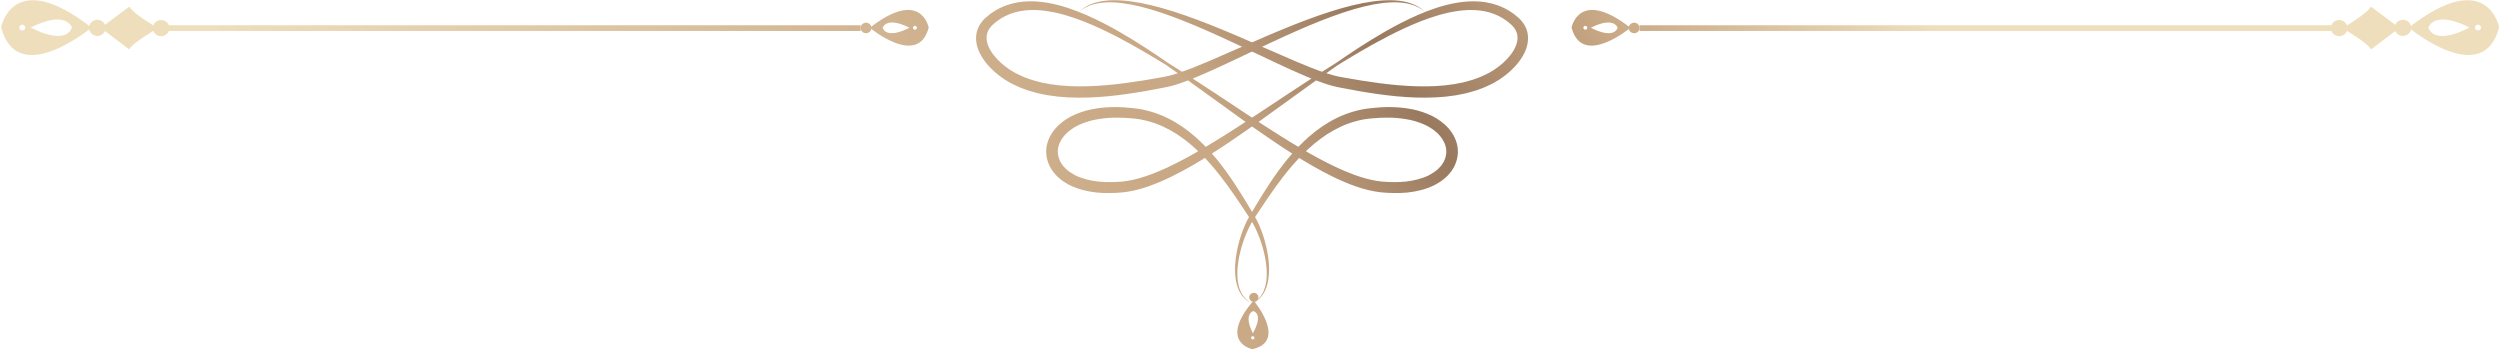 <svg width="947" height="133" viewBox="0 0 947 133" fill="none" xmlns="http://www.w3.org/2000/svg">
<path d="M919.848 10.488C919.848 10.488 921.771 3.533 935.463 10.427C935.463 10.427 922.696 17.564 919.848 10.488ZM939.803 10.442C939.805 11.053 939.297 11.551 938.668 11.553C938.04 11.555 937.528 11.062 937.526 10.45C937.523 9.839 938.032 9.341 938.658 9.337C939.288 9.335 939.798 9.831 939.803 10.442ZM946.662 10.313C946.662 10.313 942.291 -12.796 912.449 10.446C912.449 10.446 940.583 33.922 946.662 10.313Z" fill="url(#paint0_linear_150_12134)"/>
<path d="M910.235 13.617C908.499 13.624 907.087 12.259 907.078 10.569C907.072 8.878 908.474 7.503 910.211 7.496C911.947 7.49 913.359 8.854 913.368 10.543C913.374 12.234 911.972 13.611 910.235 13.617Z" fill="url(#paint1_linear_150_12134)"/>
<path d="M886.086 13.71C884.351 13.718 882.936 12.352 882.93 10.663C882.923 8.972 884.325 7.597 886.061 7.591C887.798 7.583 889.211 8.949 889.219 10.638C889.226 12.329 887.823 13.704 886.086 13.71Z" fill="url(#paint2_linear_150_12134)"/>
<path d="M898.147 18.714C898.147 18.714 908.905 10.604 908.81 10.562C908.905 10.52 898.08 2.495 898.08 2.495C896.827 5.145 887.354 10.634 887.373 10.646C887.217 10.733 896.872 16.072 898.147 18.714Z" fill="url(#paint3_linear_150_12134)"/>
<path d="M602.602 10.505C611.519 6.014 612.771 10.543 612.771 10.543C610.916 15.152 602.602 10.505 602.602 10.505ZM600.521 9.795C600.93 9.797 601.261 10.121 601.259 10.52C601.257 10.918 600.923 11.241 600.514 11.239C600.105 11.237 599.774 10.912 599.776 10.514C599.779 10.115 600.11 9.795 600.521 9.795ZM617.587 10.516C598.155 -4.619 595.309 10.429 595.309 10.429C599.268 25.804 617.587 10.516 617.587 10.516Z" fill="url(#paint4_linear_150_12134)"/>
<path d="M619.031 12.582C620.161 12.586 621.083 11.696 621.087 10.596C621.091 9.495 620.178 8.601 619.048 8.597C617.916 8.59 616.996 9.48 616.992 10.581C616.986 11.681 617.899 12.578 619.031 12.582Z" fill="url(#paint5_linear_150_12134)"/>
<path d="M886.073 11.732H621.086V9.569H886.073V11.732Z" fill="url(#paint6_linear_150_12134)"/>
<path d="M474.241 114.903C474.241 114.903 474.026 114.781 473.604 114.547C473.387 114.441 473.147 114.262 472.86 114.053C472.56 113.861 472.267 113.577 471.924 113.265C471.272 112.611 470.564 111.705 470.005 110.492C469.444 109.284 469.035 107.791 468.843 106.079C468.453 102.651 468.927 98.37 470.281 93.647C470.971 91.288 471.867 88.802 473.079 86.303C473.691 85.053 474.365 83.807 475.177 82.601C476.006 81.349 476.855 80.062 477.726 78.745C481.212 73.499 485.085 67.797 489.907 62.267C492.325 59.513 494.984 56.812 497.966 54.339C499.463 53.114 501.036 51.944 502.691 50.858C504.356 49.791 506.106 48.815 507.937 47.965C509.763 47.105 511.694 46.43 513.676 45.89C514.665 45.603 515.683 45.418 516.7 45.211C517.729 45.063 518.755 44.897 519.843 44.829C524.13 44.41 528.545 44.414 532.84 45.182C534.995 45.532 537.087 46.158 539.064 46.98C541.059 47.786 542.87 48.933 544.376 50.32C545.873 51.709 547.018 53.403 547.545 55.235C548.103 57.065 547.897 59.013 547.115 60.767C546.988 61.067 546.864 61.371 546.663 61.645C546.478 61.923 546.32 62.214 546.124 62.486C545.674 62.998 545.284 63.553 544.736 63.998C543.754 64.974 542.495 65.708 541.236 66.408C538.613 67.69 535.653 68.417 532.655 68.763C529.641 69.081 526.591 69.02 523.577 68.795C520.674 68.514 517.785 67.808 514.985 66.897C509.381 65.05 504.11 62.469 499.132 59.791C494.153 57.093 489.449 54.254 484.982 51.452C476.05 45.839 468.029 40.414 460.892 35.712C453.761 30.994 447.528 26.962 442.382 23.793C437.414 20.365 431.259 16.205 423.791 11.914C420.051 9.782 415.966 7.638 411.479 5.666C406.978 3.739 402.063 1.941 396.591 1.026C393.863 0.572 390.991 0.353 388.041 0.583C385.098 0.81 382.077 1.515 379.249 2.826C378.532 3.13 377.872 3.549 377.176 3.91C376.508 4.317 375.863 4.764 375.211 5.205C374.598 5.702 373.984 6.156 373.366 6.704C372.746 7.275 372.146 7.897 371.64 8.62C370.589 10.027 369.904 11.815 369.757 13.617C369.596 15.431 369.959 17.206 370.564 18.815C371.829 22.026 373.978 24.653 376.417 26.907C378.876 29.132 381.705 31.074 384.826 32.429C386.342 33.21 387.961 33.72 389.566 34.31C390.373 34.578 391.202 34.772 392.022 35.006L393.26 35.341C393.673 35.447 394.095 35.512 394.512 35.601C395.35 35.765 396.189 35.929 397.03 36.094C397.875 36.208 398.723 36.322 399.573 36.436L400.848 36.602L402.126 36.701C402.98 36.764 403.836 36.83 404.694 36.895C414.798 37.365 424.502 36.107 433.686 34.529C435.984 34.135 438.251 33.705 440.488 33.264C441.053 33.151 441.616 33.039 442.179 32.927C442.778 32.803 443.36 32.657 443.935 32.505C445.076 32.191 446.189 31.85 447.267 31.472C451.585 29.973 455.587 28.206 459.473 26.46C467.224 22.935 474.435 19.397 481.25 16.224C488.058 13.044 494.442 10.191 500.376 7.851C506.303 5.498 511.78 3.665 516.697 2.459C521.612 1.266 525.973 0.735 529.528 0.907C533.085 1.061 535.773 1.945 537.405 2.849C537.825 3.058 538.172 3.277 538.47 3.476C538.773 3.663 539.014 3.836 539.199 3.992C539.579 4.287 539.773 4.437 539.773 4.437C539.773 4.437 539.589 4.275 539.231 3.954C539.056 3.788 538.826 3.598 538.533 3.391C538.248 3.172 537.911 2.927 537.502 2.689C535.912 1.673 533.218 0.602 529.58 0.239C525.95 -0.14 521.456 0.167 516.394 1.137C511.331 2.118 505.683 3.722 499.591 5.848C493.494 7.967 486.942 10.596 479.995 13.565C473.045 16.521 465.706 19.859 457.949 23.165C454.069 24.801 450.078 26.456 445.972 27.795C444.948 28.132 443.917 28.427 442.89 28.691C442.375 28.817 441.863 28.938 441.355 29.035L439.708 29.336C437.481 29.737 435.238 30.131 432.971 30.492C423.922 31.93 414.474 33.068 404.924 32.617C404.117 32.556 403.313 32.497 402.51 32.436L401.306 32.345L400.119 32.191C399.326 32.088 398.538 31.985 397.751 31.883C396.977 31.734 396.203 31.584 395.432 31.436C395.048 31.358 394.658 31.297 394.28 31.204L393.155 30.903C392.41 30.694 391.647 30.525 390.92 30.287C389.482 29.762 388.01 29.322 386.673 28.64C383.9 27.474 381.446 25.815 379.279 23.911C377.141 22.001 375.331 19.77 374.359 17.406C373.896 16.228 373.645 15.032 373.725 13.906C373.801 12.783 374.165 11.718 374.84 10.767C375.159 10.284 375.572 9.839 376.01 9.415C376.476 8.985 377.025 8.559 377.524 8.129C378.068 7.749 378.602 7.357 379.156 7.001C379.734 6.687 380.28 6.314 380.879 6.046C385.598 3.701 391.044 3.423 396.1 4.125C401.192 4.812 405.989 6.366 410.427 8.081C414.861 9.835 418.965 11.779 422.749 13.729C430.313 17.653 436.653 21.497 441.787 24.653C446.742 28.078 452.745 32.394 459.652 37.405C466.572 42.405 474.378 48.127 483.196 54.06C487.609 57.023 492.283 60.028 497.301 62.908C502.328 65.767 507.69 68.55 513.663 70.635C516.651 71.66 519.81 72.499 523.16 72.866C526.409 73.155 529.738 73.26 533.131 72.933C536.511 72.569 539.965 71.776 543.224 70.201C544.816 69.343 546.415 68.407 547.772 67.089C548.494 66.486 549.08 65.722 549.691 64.991C549.974 64.605 550.216 64.183 550.478 63.779C550.752 63.38 550.952 62.935 551.146 62.486C552.329 59.88 552.607 56.81 551.774 54.1C550.986 51.376 549.335 49.049 547.372 47.252C545.398 45.454 543.13 44.083 540.768 43.147C538.415 42.192 535.994 41.511 533.578 41.146C528.743 40.351 523.97 40.438 519.413 40.965C518.279 41.057 517.119 41.26 515.972 41.454C514.838 41.703 513.706 41.941 512.609 42.278C510.412 42.925 508.291 43.727 506.309 44.716C504.323 45.698 502.448 46.807 500.681 48.007C498.931 49.221 497.287 50.518 495.739 51.865C492.661 54.575 489.983 57.478 487.585 60.407C482.808 66.283 479.12 72.215 475.852 77.623C475.042 78.977 474.249 80.296 473.478 81.585C472.672 82.911 472.016 84.269 471.445 85.597C470.306 88.258 469.516 90.854 468.932 93.312C467.793 98.231 467.551 102.651 468.16 106.17C468.466 107.928 468.982 109.451 469.642 110.665C470.296 111.884 471.087 112.774 471.795 113.398C472.164 113.695 472.48 113.965 472.799 114.14C473.102 114.334 473.355 114.496 473.581 114.589C474.017 114.796 474.241 114.903 474.241 114.903Z" fill="url(#paint7_linear_150_12134)"/>
<path d="M474.313 114.903C474.313 114.903 474.537 114.796 474.975 114.589C475.201 114.496 475.454 114.334 475.758 114.14C476.074 113.965 476.39 113.695 476.761 113.398C477.468 112.774 478.26 111.884 478.914 110.665C479.572 109.451 480.09 107.928 480.394 106.17C481.006 102.651 480.761 98.231 479.622 93.312C479.04 90.854 478.25 88.258 477.109 85.597C476.538 84.269 475.884 82.911 475.077 81.585C474.305 80.296 473.512 78.977 472.702 77.623C469.434 72.215 465.746 66.283 460.971 60.407C458.571 57.478 455.893 54.575 452.815 51.865C451.267 50.518 449.625 49.221 447.873 48.007C446.108 46.807 444.233 45.698 442.245 44.716C440.263 43.727 438.142 42.925 435.945 42.278C434.851 41.941 433.718 41.703 432.582 41.454C431.435 41.26 430.277 41.057 429.141 40.965C424.584 40.438 419.811 40.351 414.976 41.146C412.56 41.511 410.139 42.192 407.786 43.147C405.425 44.083 403.156 45.454 401.182 47.252C399.219 49.049 397.57 51.376 396.78 54.1C395.947 56.81 396.227 59.88 397.41 62.486C397.604 62.935 397.802 63.38 398.079 63.779C398.338 64.183 398.582 64.605 398.865 64.991C399.476 65.722 400.061 66.486 400.782 67.089C402.14 68.407 403.738 69.343 405.332 70.201C408.592 71.776 412.043 72.569 415.425 72.933C418.816 73.26 422.145 73.155 425.394 72.866C428.747 72.499 431.903 71.66 434.893 70.635C440.864 68.55 446.228 65.767 451.255 62.908C456.273 60.028 460.947 57.023 465.358 54.06C474.176 48.127 481.982 42.405 488.902 37.405C495.811 32.394 501.812 28.078 506.767 24.653C511.903 21.497 518.242 17.653 525.805 13.729C529.589 11.779 533.695 9.835 538.127 8.081C542.565 6.366 547.362 4.812 552.456 4.125C557.512 3.423 562.958 3.701 567.677 6.046C568.276 6.314 568.82 6.687 569.4 7.001C569.954 7.357 570.488 7.749 571.032 8.129C571.529 8.559 572.08 8.985 572.544 9.415C572.984 9.839 573.398 10.284 573.714 10.767C574.391 11.718 574.753 12.783 574.831 13.906C574.909 15.032 574.661 16.228 574.195 17.406C573.225 19.77 571.414 22.001 569.276 23.911C567.108 25.815 564.656 27.474 561.881 28.64C560.544 29.322 559.072 29.762 557.637 30.287C556.907 30.525 556.146 30.694 555.4 30.903L554.276 31.204C553.896 31.297 553.506 31.358 553.122 31.436C552.353 31.584 551.579 31.734 550.803 31.883C550.017 31.985 549.228 32.088 548.437 32.191L547.25 32.345L546.046 32.436C545.243 32.497 544.44 32.556 543.632 32.617C534.083 33.068 524.632 31.93 515.585 30.492C513.318 30.131 511.073 29.737 508.848 29.336L507.201 29.035C506.693 28.938 506.181 28.817 505.666 28.691C504.638 28.427 503.607 28.132 502.582 27.795C498.479 26.456 494.485 24.801 490.606 23.165C482.851 19.859 475.511 16.521 468.559 13.565C461.612 10.596 455.063 7.967 448.965 5.848C442.873 3.722 437.225 2.118 432.16 1.137C427.1 0.167 422.605 -0.14 418.974 0.239C415.339 0.602 412.644 1.673 411.054 2.689C410.643 2.927 410.306 3.172 410.023 3.391C409.73 3.598 409.498 3.788 409.325 3.954C408.967 4.275 408.781 4.437 408.781 4.437C408.781 4.437 408.977 4.287 409.357 3.992C409.54 3.836 409.781 3.663 410.086 3.476C410.382 3.277 410.73 3.058 411.149 2.849C412.781 1.945 415.472 1.061 419.026 0.907C422.581 0.735 426.944 1.266 431.859 2.459C436.774 3.665 442.254 5.498 448.181 7.851C454.114 10.191 460.498 13.044 467.305 16.224C474.119 19.397 481.332 22.935 489.083 26.46C492.969 28.206 496.969 29.973 501.287 31.472C502.367 31.85 503.478 32.191 504.621 32.505C505.194 32.657 505.776 32.803 506.377 32.927C506.938 33.039 507.503 33.151 508.066 33.264C510.303 33.705 512.57 34.135 514.87 34.529C524.053 36.107 533.758 37.365 543.86 36.895C544.718 36.83 545.574 36.764 546.428 36.701L547.708 36.602L548.983 36.436C549.833 36.322 550.681 36.208 551.524 36.094C552.365 35.929 553.205 35.765 554.044 35.601C554.461 35.512 554.881 35.447 555.296 35.341L556.532 35.006C557.354 34.772 558.183 34.578 558.99 34.31C560.593 33.72 562.214 33.21 563.73 32.429C566.849 31.074 569.68 29.132 572.139 26.907C574.576 24.653 576.725 22.026 577.992 18.815C578.595 17.206 578.958 15.431 578.8 13.617C578.652 11.815 577.967 10.027 576.917 8.62C576.409 7.897 575.81 7.275 575.188 6.704C574.572 6.156 573.958 5.702 573.345 5.205C572.691 4.764 572.046 4.317 571.378 3.91C570.684 3.549 570.022 3.13 569.305 2.826C566.48 1.515 563.456 0.81 560.513 0.583C557.565 0.353 554.691 0.572 551.963 1.026C546.493 1.941 541.576 3.739 537.077 5.666C532.59 7.638 528.504 9.782 524.765 11.914C517.295 16.205 511.142 20.365 506.175 23.793C501.026 26.962 494.795 30.994 487.664 35.712C480.527 40.414 472.504 45.839 463.573 51.452C459.105 54.254 454.401 57.093 449.425 59.791C444.444 62.469 439.175 65.05 433.569 66.897C430.769 67.808 427.882 68.514 424.977 68.795C421.966 69.02 418.915 69.081 415.9 68.763C412.901 68.417 409.943 67.69 407.32 66.408C406.061 65.708 404.8 64.974 403.82 63.998C403.27 63.553 402.882 62.998 402.431 62.486C402.234 62.214 402.076 61.923 401.893 61.645C401.69 61.371 401.568 61.067 401.44 60.767C400.659 59.013 400.453 57.065 401.009 55.235C401.537 53.403 402.681 51.709 404.181 50.32C405.684 48.933 407.495 47.786 409.49 46.98C411.47 46.158 413.561 45.532 415.714 45.182C420.009 44.414 424.426 44.41 428.713 44.829C429.801 44.897 430.826 45.063 431.855 45.211C432.873 45.418 433.889 45.603 434.878 45.89C436.862 46.43 438.791 47.105 440.617 47.965C442.45 48.815 444.198 49.791 445.865 50.858C447.519 51.944 449.091 53.114 450.588 54.339C453.57 56.812 456.231 59.513 458.647 62.267C463.469 67.797 467.343 73.499 470.828 78.745C471.701 80.062 472.551 81.349 473.379 82.601C474.189 83.807 474.866 85.053 475.475 86.303C476.687 88.802 477.583 91.288 478.273 93.647C479.629 98.37 480.103 102.651 479.713 106.079C479.519 107.791 479.11 109.284 478.549 110.492C477.993 111.705 477.282 112.611 476.63 113.265C476.289 113.577 475.994 113.861 475.694 114.053C475.408 114.262 475.167 114.441 474.95 114.547C474.528 114.781 474.313 114.903 474.313 114.903Z" fill="url(#paint8_linear_150_12134)"/>
<path d="M474.577 126.232C470.824 118.768 474.805 117.815 474.805 117.815C478.794 119.439 474.577 126.232 474.577 126.232ZM473.917 127.942C473.928 127.603 474.216 127.335 474.564 127.343C474.912 127.352 475.188 127.634 475.178 127.974C475.17 128.311 474.881 128.579 474.533 128.57C474.185 128.562 473.909 128.279 473.917 127.942ZM474.87 113.828C461.281 129.627 474.375 132.267 474.375 132.267C487.882 129.279 474.87 113.828 474.87 113.828Z" fill="url(#paint9_linear_150_12134)"/>
<path d="M476.699 112.674C476.724 111.74 475.963 110.96 475.001 110.937C474.042 110.914 473.241 111.652 473.215 112.586C473.192 113.522 473.949 114.302 474.911 114.325C475.874 114.351 476.673 113.613 476.699 112.674Z" fill="url(#paint10_linear_150_12134)"/>
<path d="M11.636 10.427C25.327 3.533 27.251 10.488 27.251 10.488C24.402 17.564 11.636 10.427 11.636 10.427ZM8.44 9.337C9.067 9.341 9.575 9.839 9.573 10.45C9.571 11.062 9.058 11.555 8.431 11.553C7.801 11.551 7.293 11.053 7.296 10.442C7.299 9.831 7.81 9.335 8.44 9.337ZM34.648 10.446C4.808 -12.796 0.438 10.313 0.438 10.313C6.517 33.922 34.648 10.446 34.648 10.446Z" fill="url(#paint11_linear_150_12134)"/>
<path d="M36.858 13.617C38.593 13.624 40.008 12.259 40.014 10.569C40.023 8.878 38.621 7.503 36.883 7.496C35.146 7.49 33.734 8.854 33.727 10.543C33.719 12.234 35.121 13.611 36.858 13.617Z" fill="url(#paint12_linear_150_12134)"/>
<path d="M61.01 13.71C62.748 13.719 64.16 12.352 64.166 10.663C64.175 8.972 62.773 7.598 61.035 7.591C59.3 7.583 57.885 8.949 57.879 10.638C57.873 12.329 59.275 13.704 61.01 13.71Z" fill="url(#paint13_linear_150_12134)"/>
<path d="M48.95 18.714C48.95 18.714 38.193 10.604 38.286 10.562C38.193 10.52 49.016 2.495 49.016 2.495C50.27 5.145 59.744 10.634 59.723 10.646C59.879 10.733 50.226 16.072 48.95 18.714Z" fill="url(#paint14_linear_150_12134)"/>
<path d="M334.326 10.543C334.326 10.543 335.578 6.014 344.495 10.505C344.495 10.505 336.181 15.152 334.326 10.543ZM347.32 10.514C347.32 10.912 346.991 11.237 346.582 11.239C346.171 11.241 345.838 10.918 345.838 10.52C345.836 10.121 346.165 9.797 346.576 9.795C346.985 9.795 347.318 10.115 347.32 10.514ZM351.788 10.429C351.788 10.429 348.94 -4.619 329.508 10.516C329.508 10.516 347.828 25.804 351.788 10.429Z" fill="url(#paint15_linear_150_12134)"/>
<path d="M328.065 12.582C326.935 12.586 326.016 11.696 326.012 10.596C326.005 9.495 326.921 8.601 328.051 8.597C329.181 8.59 330.102 9.48 330.106 10.581C330.111 11.681 329.198 12.578 328.065 12.582Z" fill="url(#paint16_linear_150_12134)"/>
<path d="M61.023 11.732H326.012V9.569H61.023V11.732Z" fill="url(#paint17_linear_150_12134)"/>
<defs>
<linearGradient id="paint0_linear_150_12134" x1="237.368" y1="446.297" x2="788.902" y2="100.892" gradientUnits="userSpaceOnUse">
<stop stop-color="#EEDEBC"/>
<stop offset="0.151" stop-color="#EEDEBC"/>
<stop offset="0.573" stop-color="#C9A885"/>
<stop offset="0.613" stop-color="#C9A885"/>
<stop offset="0.614" stop-color="#C9A885"/>
<stop offset="0.72" stop-color="#9A7A5F"/>
<stop offset="0.721" stop-color="#9A7A5F"/>
<stop offset="0.839" stop-color="#C9A885"/>
<stop offset="1" stop-color="#EEDEBC"/>
<stop offset="1" stop-color="#EEDEBC"/>
</linearGradient>
<linearGradient id="paint1_linear_150_12134" x1="230.915" y1="435.99" x2="782.448" y2="90.594" gradientUnits="userSpaceOnUse">
<stop stop-color="#EEDEBC"/>
<stop offset="0.151" stop-color="#EEDEBC"/>
<stop offset="0.573" stop-color="#C9A885"/>
<stop offset="0.613" stop-color="#C9A885"/>
<stop offset="0.614" stop-color="#C9A885"/>
<stop offset="0.72" stop-color="#9A7A5F"/>
<stop offset="0.721" stop-color="#9A7A5F"/>
<stop offset="0.839" stop-color="#C9A885"/>
<stop offset="1" stop-color="#EEDEBC"/>
<stop offset="1" stop-color="#EEDEBC"/>
</linearGradient>
<linearGradient id="paint2_linear_150_12134" x1="224.159" y1="425.189" x2="775.689" y2="79.791" gradientUnits="userSpaceOnUse">
<stop stop-color="#EEDEBC"/>
<stop offset="0.151" stop-color="#EEDEBC"/>
<stop offset="0.573" stop-color="#C9A885"/>
<stop offset="0.613" stop-color="#C9A885"/>
<stop offset="0.614" stop-color="#C9A885"/>
<stop offset="0.72" stop-color="#9A7A5F"/>
<stop offset="0.721" stop-color="#9A7A5F"/>
<stop offset="0.839" stop-color="#C9A885"/>
<stop offset="1" stop-color="#EEDEBC"/>
<stop offset="1" stop-color="#EEDEBC"/>
</linearGradient>
<linearGradient id="paint3_linear_150_12134" x1="227.519" y1="430.571" x2="779.051" y2="85.167" gradientUnits="userSpaceOnUse">
<stop stop-color="#EEDEBC"/>
<stop offset="0.151" stop-color="#EEDEBC"/>
<stop offset="0.573" stop-color="#C9A885"/>
<stop offset="0.613" stop-color="#C9A885"/>
<stop offset="0.614" stop-color="#C9A885"/>
<stop offset="0.72" stop-color="#9A7A5F"/>
<stop offset="0.721" stop-color="#9A7A5F"/>
<stop offset="0.839" stop-color="#C9A885"/>
<stop offset="1" stop-color="#EEDEBC"/>
<stop offset="1" stop-color="#EEDEBC"/>
</linearGradient>
<linearGradient id="paint4_linear_150_12134" x1="144.646" y1="298.242" x2="696.179" y2="-47.162" gradientUnits="userSpaceOnUse">
<stop stop-color="#EEDEBC"/>
<stop offset="0.151" stop-color="#EEDEBC"/>
<stop offset="0.573" stop-color="#C9A885"/>
<stop offset="0.613" stop-color="#C9A885"/>
<stop offset="0.614" stop-color="#C9A885"/>
<stop offset="0.72" stop-color="#9A7A5F"/>
<stop offset="0.721" stop-color="#9A7A5F"/>
<stop offset="0.839" stop-color="#C9A885"/>
<stop offset="1" stop-color="#EEDEBC"/>
<stop offset="1" stop-color="#EEDEBC"/>
</linearGradient>
<linearGradient id="paint5_linear_150_12134" x1="148.89" y1="305.022" x2="700.424" y2="-40.388" gradientUnits="userSpaceOnUse">
<stop stop-color="#EEDEBC"/>
<stop offset="0.151" stop-color="#EEDEBC"/>
<stop offset="0.573" stop-color="#C9A885"/>
<stop offset="0.613" stop-color="#C9A885"/>
<stop offset="0.614" stop-color="#C9A885"/>
<stop offset="0.72" stop-color="#9A7A5F"/>
<stop offset="0.721" stop-color="#9A7A5F"/>
<stop offset="0.839" stop-color="#C9A885"/>
<stop offset="1" stop-color="#EEDEBC"/>
<stop offset="1" stop-color="#EEDEBC"/>
</linearGradient>
<linearGradient id="paint6_linear_150_12134" x1="186.823" y1="365.597" x2="738.364" y2="20.196" gradientUnits="userSpaceOnUse">
<stop stop-color="#EEDEBC"/>
<stop offset="0.151" stop-color="#EEDEBC"/>
<stop offset="0.573" stop-color="#C9A885"/>
<stop offset="0.613" stop-color="#C9A885"/>
<stop offset="0.614" stop-color="#C9A885"/>
<stop offset="0.72" stop-color="#9A7A5F"/>
<stop offset="0.721" stop-color="#9A7A5F"/>
<stop offset="0.839" stop-color="#C9A885"/>
<stop offset="1" stop-color="#EEDEBC"/>
<stop offset="1" stop-color="#EEDEBC"/>
</linearGradient>
<linearGradient id="paint7_linear_150_12134" x1="116.392" y1="253.119" x2="667.925" y2="-92.286" gradientUnits="userSpaceOnUse">
<stop stop-color="#EEDEBC"/>
<stop offset="0.151" stop-color="#EEDEBC"/>
<stop offset="0.573" stop-color="#C9A885"/>
<stop offset="0.613" stop-color="#C9A885"/>
<stop offset="0.614" stop-color="#C9A885"/>
<stop offset="0.72" stop-color="#9A7A5F"/>
<stop offset="0.721" stop-color="#9A7A5F"/>
<stop offset="0.839" stop-color="#C9A885"/>
<stop offset="1" stop-color="#EEDEBC"/>
<stop offset="1" stop-color="#EEDEBC"/>
</linearGradient>
<linearGradient id="paint8_linear_150_12134" x1="120.928" y1="260.37" x2="672.461" y2="-85.035" gradientUnits="userSpaceOnUse">
<stop stop-color="#EEDEBC"/>
<stop offset="0.151" stop-color="#EEDEBC"/>
<stop offset="0.573" stop-color="#C9A885"/>
<stop offset="0.613" stop-color="#C9A885"/>
<stop offset="0.614" stop-color="#C9A885"/>
<stop offset="0.72" stop-color="#9A7A5F"/>
<stop offset="0.721" stop-color="#9A7A5F"/>
<stop offset="0.839" stop-color="#C9A885"/>
<stop offset="1" stop-color="#EEDEBC"/>
<stop offset="1" stop-color="#EEDEBC"/>
</linearGradient>
<linearGradient id="paint9_linear_150_12134" x1="158.98" y1="321.133" x2="710.513" y2="-24.273" gradientUnits="userSpaceOnUse">
<stop stop-color="#EEDEBC"/>
<stop offset="0.151" stop-color="#EEDEBC"/>
<stop offset="0.573" stop-color="#C9A885"/>
<stop offset="0.613" stop-color="#C9A885"/>
<stop offset="0.614" stop-color="#C9A885"/>
<stop offset="0.72" stop-color="#9A7A5F"/>
<stop offset="0.721" stop-color="#9A7A5F"/>
<stop offset="0.839" stop-color="#C9A885"/>
<stop offset="1" stop-color="#EEDEBC"/>
<stop offset="1" stop-color="#EEDEBC"/>
</linearGradient>
<linearGradient id="paint10_linear_150_12134" x1="154.202" y1="313.509" x2="705.737" y2="-31.896" gradientUnits="userSpaceOnUse">
<stop stop-color="#EEDEBC"/>
<stop offset="0.151" stop-color="#EEDEBC"/>
<stop offset="0.573" stop-color="#C9A885"/>
<stop offset="0.613" stop-color="#C9A885"/>
<stop offset="0.614" stop-color="#C9A885"/>
<stop offset="0.72" stop-color="#9A7A5F"/>
<stop offset="0.721" stop-color="#9A7A5F"/>
<stop offset="0.839" stop-color="#C9A885"/>
<stop offset="1" stop-color="#EEDEBC"/>
<stop offset="1" stop-color="#EEDEBC"/>
</linearGradient>
<linearGradient id="paint11_linear_150_12134" x1="-21.646" y1="32.71" x2="529.887" y2="-312.695" gradientUnits="userSpaceOnUse">
<stop stop-color="#EEDEBC"/>
<stop offset="0.151" stop-color="#EEDEBC"/>
<stop offset="0.573" stop-color="#C9A885"/>
<stop offset="0.613" stop-color="#C9A885"/>
<stop offset="0.614" stop-color="#C9A885"/>
<stop offset="0.72" stop-color="#9A7A5F"/>
<stop offset="0.721" stop-color="#9A7A5F"/>
<stop offset="0.839" stop-color="#C9A885"/>
<stop offset="1" stop-color="#EEDEBC"/>
<stop offset="1" stop-color="#EEDEBC"/>
</linearGradient>
<linearGradient id="paint12_linear_150_12134" x1="-15.126" y1="43.12" x2="536.41" y2="-302.283" gradientUnits="userSpaceOnUse">
<stop stop-color="#EEDEBC"/>
<stop offset="0.151" stop-color="#EEDEBC"/>
<stop offset="0.573" stop-color="#C9A885"/>
<stop offset="0.613" stop-color="#C9A885"/>
<stop offset="0.614" stop-color="#C9A885"/>
<stop offset="0.72" stop-color="#9A7A5F"/>
<stop offset="0.721" stop-color="#9A7A5F"/>
<stop offset="0.839" stop-color="#C9A885"/>
<stop offset="1" stop-color="#EEDEBC"/>
<stop offset="1" stop-color="#EEDEBC"/>
</linearGradient>
<linearGradient id="paint13_linear_150_12134" x1="-8.282" y1="54.054" x2="543.252" y2="-291.352" gradientUnits="userSpaceOnUse">
<stop stop-color="#EEDEBC"/>
<stop offset="0.151" stop-color="#EEDEBC"/>
<stop offset="0.573" stop-color="#C9A885"/>
<stop offset="0.613" stop-color="#C9A885"/>
<stop offset="0.614" stop-color="#C9A885"/>
<stop offset="0.72" stop-color="#9A7A5F"/>
<stop offset="0.721" stop-color="#9A7A5F"/>
<stop offset="0.839" stop-color="#C9A885"/>
<stop offset="1" stop-color="#EEDEBC"/>
<stop offset="1" stop-color="#EEDEBC"/>
</linearGradient>
<linearGradient id="paint14_linear_150_12134" x1="-11.692" y1="48.604" x2="539.84" y2="-296.801" gradientUnits="userSpaceOnUse">
<stop stop-color="#EEDEBC"/>
<stop offset="0.151" stop-color="#EEDEBC"/>
<stop offset="0.573" stop-color="#C9A885"/>
<stop offset="0.613" stop-color="#C9A885"/>
<stop offset="0.614" stop-color="#C9A885"/>
<stop offset="0.72" stop-color="#9A7A5F"/>
<stop offset="0.721" stop-color="#9A7A5F"/>
<stop offset="0.839" stop-color="#C9A885"/>
<stop offset="1" stop-color="#EEDEBC"/>
<stop offset="1" stop-color="#EEDEBC"/>
</linearGradient>
<linearGradient id="paint15_linear_150_12134" x1="71.125" y1="180.846" x2="622.657" y2="-164.559" gradientUnits="userSpaceOnUse">
<stop stop-color="#EEDEBC"/>
<stop offset="0.151" stop-color="#EEDEBC"/>
<stop offset="0.573" stop-color="#C9A885"/>
<stop offset="0.613" stop-color="#C9A885"/>
<stop offset="0.614" stop-color="#C9A885"/>
<stop offset="0.72" stop-color="#9A7A5F"/>
<stop offset="0.721" stop-color="#9A7A5F"/>
<stop offset="0.839" stop-color="#C9A885"/>
<stop offset="1" stop-color="#EEDEBC"/>
<stop offset="1" stop-color="#EEDEBC"/>
</linearGradient>
<linearGradient id="paint16_linear_150_12134" x1="66.916" y1="174.129" x2="618.449" y2="-171.28" gradientUnits="userSpaceOnUse">
<stop stop-color="#EEDEBC"/>
<stop offset="0.151" stop-color="#EEDEBC"/>
<stop offset="0.573" stop-color="#C9A885"/>
<stop offset="0.613" stop-color="#C9A885"/>
<stop offset="0.614" stop-color="#C9A885"/>
<stop offset="0.72" stop-color="#9A7A5F"/>
<stop offset="0.721" stop-color="#9A7A5F"/>
<stop offset="0.839" stop-color="#C9A885"/>
<stop offset="1" stop-color="#EEDEBC"/>
<stop offset="1" stop-color="#EEDEBC"/>
</linearGradient>
<linearGradient id="paint17_linear_150_12134" x1="29.044" y1="113.657" x2="580.585" y2="-231.744" gradientUnits="userSpaceOnUse">
<stop stop-color="#EEDEBC"/>
<stop offset="0.151" stop-color="#EEDEBC"/>
<stop offset="0.573" stop-color="#C9A885"/>
<stop offset="0.613" stop-color="#C9A885"/>
<stop offset="0.614" stop-color="#C9A885"/>
<stop offset="0.72" stop-color="#9A7A5F"/>
<stop offset="0.721" stop-color="#9A7A5F"/>
<stop offset="0.839" stop-color="#C9A885"/>
<stop offset="1" stop-color="#EEDEBC"/>
<stop offset="1" stop-color="#EEDEBC"/>
</linearGradient>
</defs>
</svg>
